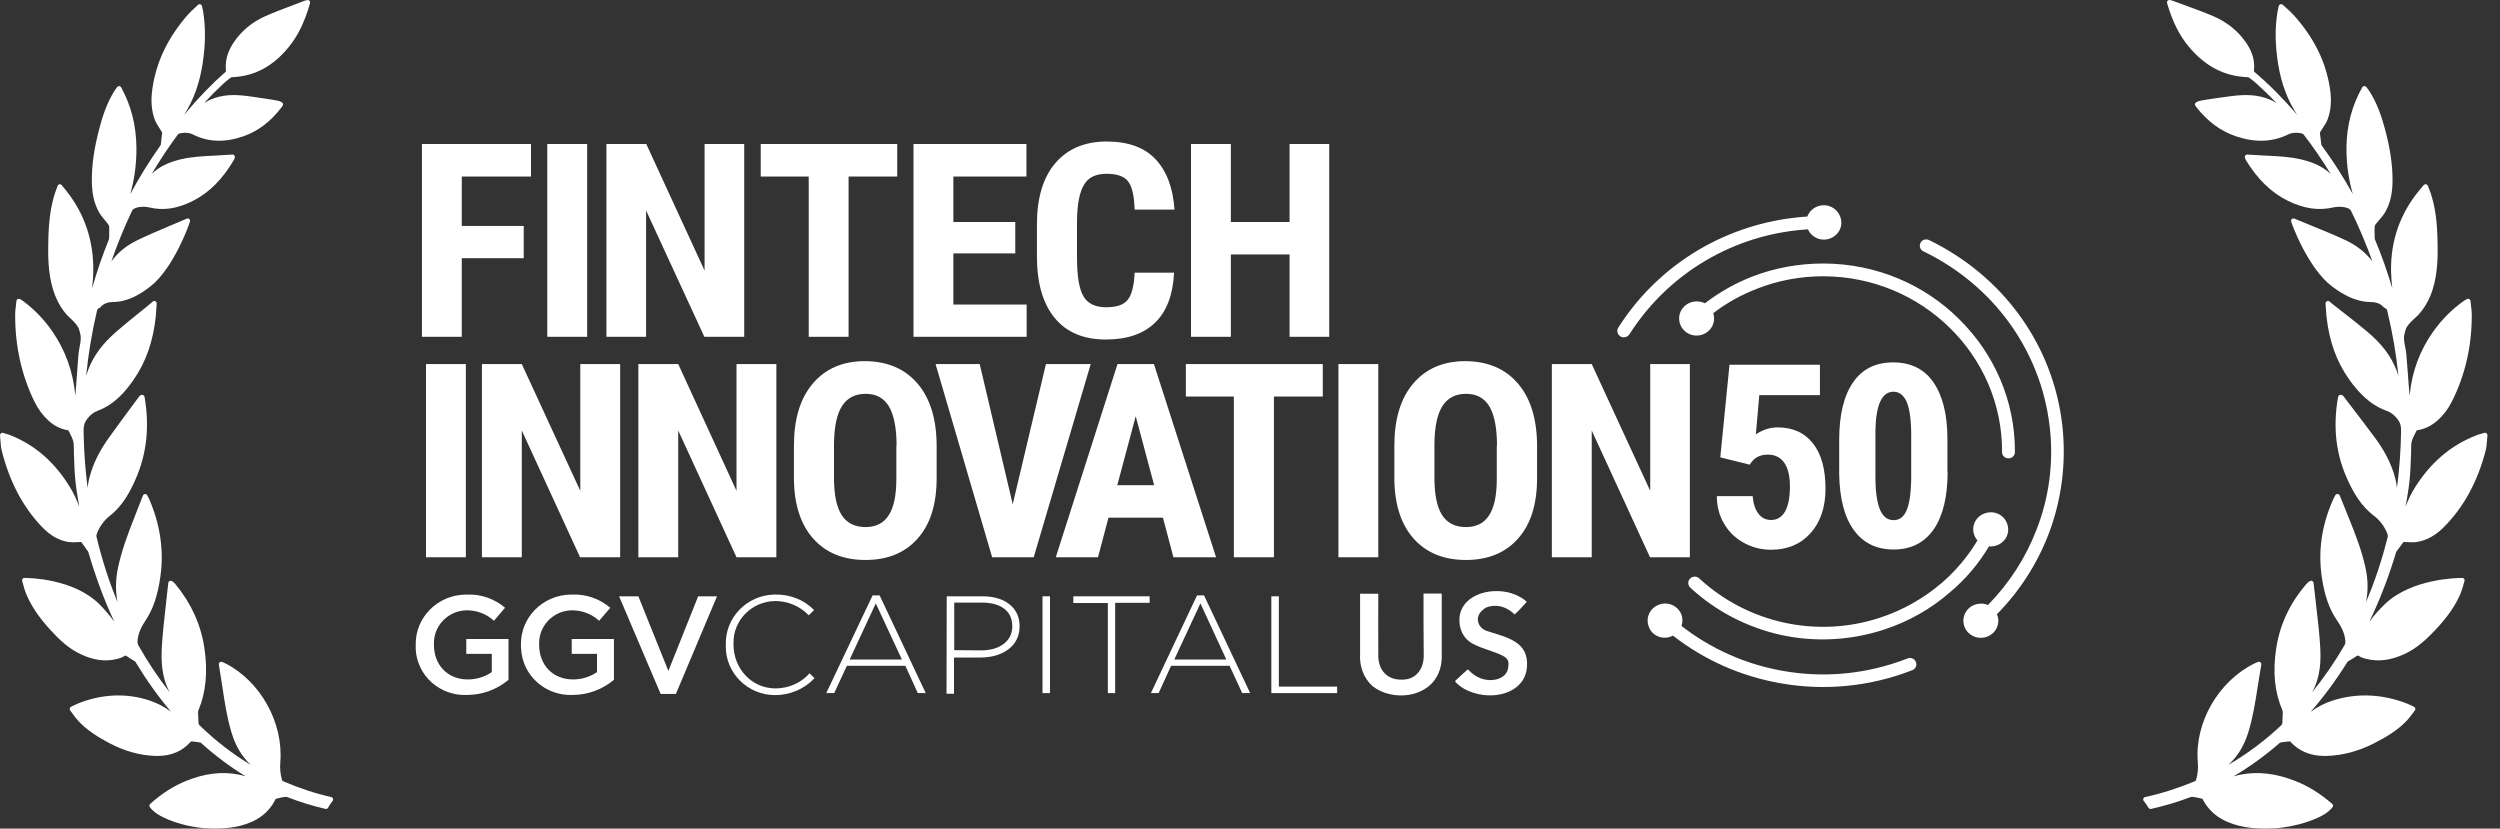 <svg width="175" height="58" viewBox="0 0 175 58" fill="none" xmlns="http://www.w3.org/2000/svg">
<rect x="0" y="0" width="175" height="58" fill="#333333" stroke="none"/>
<path d="M174.058 30.332C174.013 30.296 173.948 30.284 173.897 30.301C173.835 30.32 173.778 30.336 173.725 30.352L173.699 30.359C173.567 30.397 173.453 30.43 173.339 30.474C171.554 31.173 170.148 32.37 169.041 34.133C168.768 34.568 168.556 35.021 168.388 35.472C168.664 33.954 168.728 33.362 168.777 31.662C168.78 31.591 168.78 31.518 168.78 31.447C168.78 31.25 168.78 31.064 168.823 30.895C168.875 30.694 168.981 30.494 169.083 30.3C169.111 30.245 169.14 30.19 169.163 30.142C169.172 30.133 169.198 30.117 169.209 30.115C169.719 30.038 170.171 29.825 170.59 29.463C171.011 29.096 171.358 28.647 171.621 28.128C172.563 26.268 173.035 24.212 173.023 22.018C173.022 21.806 172.997 21.6 172.969 21.376C172.956 21.275 172.943 21.173 172.933 21.066C172.927 21.008 172.89 20.956 172.837 20.931C172.785 20.906 172.722 20.908 172.669 20.939C172.638 20.959 172.61 20.975 172.586 20.989C172.538 21.017 172.501 21.039 172.467 21.063C171.663 21.631 170.954 22.337 170.359 23.162C169.389 24.51 168.824 26.035 168.672 27.712C168.657 27.525 168.642 27.338 168.626 27.151L168.621 27.083C168.561 26.35 168.5 25.592 168.449 24.847C168.437 24.658 168.4 24.474 168.364 24.297C168.296 23.955 168.231 23.633 168.335 23.295C168.358 23.218 168.378 23.141 168.398 23.065C168.447 22.874 168.685 22.582 169.049 22.262L169.063 22.249C169.197 22.137 169.887 21.516 170.279 20.286C170.677 19.037 170.647 17.731 170.625 16.778L170.624 16.753C170.595 15.442 170.451 14.455 170.158 13.55C170.12 13.435 170.075 13.321 170.027 13.201C170.002 13.139 169.977 13.074 169.951 13.007C169.93 12.95 169.878 12.908 169.818 12.898L169.789 12.896C169.737 12.896 169.688 12.918 169.656 12.958L169.371 13.3C168.004 14.94 167.333 16.864 167.375 19.018C167.382 19.398 167.411 19.787 167.462 20.189C167.115 19.009 166.707 17.861 166.244 16.756C166.235 16.732 166.228 16.702 166.228 16.676L166.225 16.525C166.22 16.307 166.215 16.082 166.224 15.86C166.226 15.823 166.25 15.757 166.3 15.692C166.372 15.599 166.451 15.508 166.533 15.414C166.673 15.253 166.818 15.087 166.933 14.898C167.302 14.289 167.475 13.57 167.478 12.635C167.483 11.533 167.311 10.374 166.935 8.987C166.729 8.23 166.419 7.247 165.842 6.356C165.803 6.296 165.759 6.24 165.712 6.18C165.691 6.153 165.669 6.125 165.647 6.095C165.614 6.052 165.569 6.026 165.496 6.026C165.438 6.031 165.386 6.063 165.357 6.114C164.632 7.401 164.271 8.777 164.254 10.319C164.239 11.605 164.443 12.712 164.699 13.586C164.048 12.416 163.324 11.285 162.54 10.212L162.522 10.188C162.504 10.164 162.497 10.153 162.498 10.161C162.449 9.814 162.415 9.536 162.391 9.294C162.392 9.291 162.396 9.27 162.433 9.21C162.485 9.123 162.541 9.038 162.602 8.948C162.723 8.767 162.848 8.579 162.928 8.369C163.17 7.736 163.224 7.017 163.093 6.173C162.807 4.305 161.971 2.624 160.537 1.031C160.389 0.868 160.226 0.723 160.054 0.571L160.006 0.528C159.939 0.468 159.869 0.406 159.799 0.341C159.755 0.3 159.691 0.284 159.629 0.302C159.571 0.32 159.526 0.368 159.512 0.427L159.481 0.562C159.459 0.652 159.443 0.723 159.431 0.794C159.238 1.928 159.252 3.142 159.474 4.507C159.694 5.86 160.133 7.027 160.807 8.041C159.797 6.869 158.814 5.885 157.787 5.013C157.782 5.007 157.775 4.989 157.775 4.985C157.855 4.304 157.685 3.663 157.253 3.024C156.686 2.185 155.899 1.546 154.913 1.124C154.323 0.872 153.711 0.649 153.113 0.43C152.826 0.325 152.539 0.221 152.244 0.109C151.947 -0.007 151.82 -0.028 151.751 0.035C151.663 0.116 151.684 0.185 151.723 0.312L151.735 0.353C152.097 1.553 152.577 2.502 153.204 3.254C154.354 4.636 155.699 5.339 157.313 5.401C157.37 5.404 157.415 5.419 157.433 5.433C157.66 5.601 157.828 5.735 157.975 5.868C158.443 6.289 158.904 6.737 159.355 7.209C158.684 6.799 157.865 6.614 156.942 6.66C156.437 6.685 155.936 6.758 155.451 6.828L155.433 6.831C155.289 6.852 155.147 6.872 155.004 6.892C154.693 6.934 154.379 6.988 154.102 7.036C153.989 7.056 153.721 7.116 153.659 7.244C153.638 7.288 153.64 7.336 153.664 7.379C153.685 7.417 153.709 7.453 153.734 7.486C154.535 8.508 155.448 9.181 156.526 9.544C157.841 9.988 159.048 9.952 160.133 9.429C160.299 9.339 160.499 9.293 160.727 9.293C160.9 9.293 161.029 9.32 161.072 9.33C161.136 9.34 161.223 9.376 161.241 9.399C161.916 10.272 162.556 11.204 163.154 12.184C162.649 11.7 161.99 11.374 161.093 11.162C160.306 10.977 159.502 10.938 158.724 10.899L158.464 10.886C158.22 10.874 157.976 10.859 157.725 10.843L157.304 10.818C157.249 10.818 157.197 10.844 157.166 10.887C157.131 10.933 157.122 10.993 157.143 11.047C157.16 11.093 157.191 11.172 157.206 11.199C158.027 12.549 158.99 13.483 160.15 14.055C161.285 14.612 162.31 14.76 163.344 14.517C163.464 14.488 163.602 14.473 163.746 14.473C164.186 14.473 164.492 14.605 164.557 14.727C165.126 15.883 165.633 17.083 166.071 18.308C165.612 17.684 164.97 17.178 164.157 16.799C163.349 16.424 162.508 16.081 161.68 15.743C161.324 15.599 160.967 15.453 160.612 15.305C160.559 15.282 160.496 15.287 160.447 15.319C160.399 15.351 160.37 15.403 160.37 15.46C160.37 15.57 161.55 18.794 163.264 20.065C163.963 20.583 164.825 21.116 165.911 21.141C166.236 21.148 166.572 21.193 166.826 21.477C166.864 21.522 166.916 21.557 166.972 21.576C167.059 21.604 167.083 21.656 167.125 21.834C167.477 23.288 167.733 24.786 167.891 26.308C167.843 26.153 167.788 25.997 167.724 25.84C167.341 24.882 166.695 24.044 165.692 23.203C165.176 22.767 164.635 22.345 164.111 21.937L164.086 21.918C163.848 21.732 163.61 21.547 163.373 21.359C163.324 21.32 163.276 21.28 163.221 21.234L163.073 21.109C163.021 21.066 162.944 21.057 162.884 21.087C162.821 21.118 162.784 21.182 162.789 21.25C162.796 21.353 162.802 21.451 162.808 21.544L162.811 21.588C162.822 21.78 162.833 21.961 162.853 22.14C163.039 23.884 163.565 25.34 164.463 26.591C165.019 27.364 165.817 28.309 167.06 28.756C167.363 28.865 167.583 29.031 167.818 29.328C168.04 29.606 168.081 29.86 168.076 30.18C168.055 31.521 167.958 32.85 167.787 34.152C167.747 33.79 167.662 33.417 167.532 33.029C167.262 32.227 166.843 31.447 166.248 30.644C165.735 29.949 165.201 29.252 164.685 28.577L164.651 28.532C164.446 28.265 164.241 27.997 164.042 27.735C164.005 27.682 163.951 27.662 163.92 27.652C163.876 27.631 163.823 27.628 163.776 27.648C163.73 27.667 163.695 27.705 163.679 27.752L163.673 27.77C163.665 27.795 163.658 27.816 163.655 27.838C163.299 29.928 163.517 31.8 164.322 33.562C164.715 34.424 165.243 35.4 166.173 36.102C166.597 36.422 166.932 36.872 167.117 37.368C167.156 37.474 167.154 37.521 167.15 37.538C166.756 39.143 166.242 40.691 165.617 42.156C165.778 41.384 165.767 40.573 165.583 39.733C165.322 38.542 164.874 37.388 164.474 36.4L164.355 36.103C164.167 35.64 163.978 35.174 163.783 34.69C163.759 34.628 163.699 34.586 163.62 34.582C163.557 34.582 163.499 34.617 163.469 34.674L163.406 34.791C163.379 34.842 163.353 34.889 163.331 34.938C162.527 36.724 162.255 38.555 162.524 40.38C162.716 41.686 163.042 42.62 163.58 43.411C163.859 43.819 164.124 44.275 164.172 44.834C164.183 44.967 164.178 45.058 164.118 45.162C163.439 46.332 162.678 47.437 161.844 48.463C161.847 48.457 161.85 48.452 161.853 48.446C162.453 47.367 162.471 46.201 162.41 45.202C162.357 44.346 162.258 43.49 162.162 42.664L162.156 42.616C162.117 42.285 162.079 41.954 162.044 41.622C162.024 41.434 162.001 41.246 161.978 41.055L161.947 40.797C161.94 40.74 161.905 40.69 161.854 40.666C161.759 40.617 161.606 40.692 161.44 40.885C160.303 42.209 159.597 43.706 159.342 45.334C159.077 47.021 159.221 48.465 159.78 49.749C159.795 49.783 159.795 49.852 159.795 49.876L159.765 50.614C159.76 50.667 159.732 50.727 159.708 50.749C158.572 51.826 157.321 52.763 155.979 53.542C156.615 52.977 157.071 52.239 157.367 51.304C157.695 50.269 157.864 49.19 158.027 48.145L158.041 48.052C158.099 47.685 158.16 47.318 158.221 46.944L158.291 46.52C158.301 46.458 158.276 46.397 158.227 46.36C158.179 46.322 158.109 46.313 158.054 46.336L157.993 46.361C157.928 46.387 157.872 46.41 157.819 46.437C155.281 47.684 153.611 50.594 153.847 53.355C153.884 53.787 153.844 54.193 153.724 54.596C153.713 54.632 153.677 54.672 153.662 54.679C152.457 55.179 151.311 55.544 150.158 55.794C150.099 55.808 150.052 55.85 150.033 55.906C150.013 55.962 150.025 56.024 150.064 56.07C150.19 56.216 150.299 56.374 150.389 56.538C150.425 56.605 150.513 56.64 150.579 56.623C151.518 56.412 152.433 56.139 153.299 55.811C153.369 55.783 153.422 55.77 153.472 55.778C153.665 55.803 153.868 55.842 154.094 55.897C154.141 55.908 154.179 55.93 154.18 55.928C154.674 56.896 155.522 57.513 156.774 57.813C157.046 57.877 157.327 57.925 157.608 57.954C157.903 57.984 158.232 58 158.585 58C159.075 58 159.424 57.97 159.428 57.97C160.513 57.85 161.44 57.61 162.261 57.235C162.598 57.081 162.982 56.874 163.276 56.505C163.333 56.434 163.323 56.332 163.255 56.272C162.421 55.548 161.572 55.022 160.659 54.664C159.306 54.135 158.074 53.991 156.866 54.22C156.686 54.255 156.51 54.298 156.338 54.348C157.468 53.683 158.55 52.902 159.572 52.012C159.591 51.994 159.624 51.979 159.649 51.974C159.816 51.947 160.038 51.913 160.265 51.897C160.286 51.897 160.313 51.907 160.316 51.908C160.931 52.586 161.724 52.916 162.74 52.916C162.792 52.916 162.844 52.915 162.896 52.913C164 52.878 165.111 52.579 166.197 52.025C166.986 51.62 167.809 51.148 168.476 50.444C168.624 50.287 168.756 50.111 168.873 49.954L168.884 49.939C168.936 49.87 168.988 49.801 169.041 49.732C169.071 49.695 169.083 49.648 169.075 49.6C169.067 49.553 169.04 49.512 168.993 49.483C168.982 49.476 168.699 49.327 168.441 49.229C166.714 48.572 164.97 48.505 163.307 49.032C162.763 49.204 162.25 49.463 161.751 49.821C162.674 48.765 163.528 47.607 164.304 46.362C164.313 46.348 164.335 46.313 164.342 46.306C164.41 46.264 164.479 46.224 164.548 46.184C164.672 46.112 164.801 46.038 164.921 45.95C165.023 45.875 165.052 45.873 165.155 45.938C165.3 46.031 165.47 46.08 165.617 46.117C166.481 46.335 167.351 46.227 168.314 45.782C169.193 45.376 169.869 44.734 170.469 44.102C171.342 43.179 171.912 42.347 172.264 41.482C172.337 41.3 172.39 41.113 172.445 40.916C172.468 40.834 172.491 40.752 172.515 40.671C172.542 40.584 172.495 40.492 172.408 40.462L172.336 40.456C171.98 40.456 168.806 40.507 166.949 42.281C166.545 42.666 166.183 43.077 165.852 43.525C166.587 41.994 167.21 40.381 167.712 38.706L167.719 38.681C167.725 38.661 167.734 38.63 167.74 38.621L168.226 37.965C168.244 37.939 168.246 37.939 168.275 37.939C168.287 37.939 168.301 37.94 168.317 37.94L168.421 37.947C168.782 37.969 168.995 37.965 169.17 37.938C169.861 37.831 170.485 37.488 171.077 36.891C172.463 35.492 173.416 33.748 173.992 31.558C174.054 31.323 174.071 31.086 174.09 30.835C174.098 30.721 174.107 30.604 174.12 30.482C174.126 30.424 174.102 30.369 174.058 30.332Z" fill="white"/>
<path d="M23.19 55.795C22.075 55.545 20.966 55.18 19.799 54.679C19.785 54.673 19.751 54.633 19.74 54.597C19.624 54.194 19.585 53.788 19.621 53.355C19.849 50.594 18.233 47.685 15.778 46.438C15.726 46.411 15.671 46.388 15.608 46.361L15.55 46.337C15.495 46.313 15.427 46.323 15.383 46.359C15.335 46.397 15.311 46.459 15.32 46.521L15.388 46.944C15.447 47.319 15.506 47.685 15.562 48.052L15.576 48.148C15.733 49.191 15.896 50.269 16.214 51.305C16.5 52.24 16.942 52.977 17.557 53.543C16.258 52.764 15.048 51.827 13.949 50.751C13.926 50.728 13.898 50.668 13.894 50.619L13.865 49.88C13.865 49.853 13.864 49.784 13.879 49.749C14.42 48.466 14.559 47.022 14.303 45.334C14.056 43.707 13.373 42.21 12.272 40.885C12.143 40.73 12.03 40.652 11.934 40.652C11.911 40.652 11.89 40.657 11.873 40.665C11.823 40.691 11.789 40.74 11.782 40.798L11.752 41.056C11.73 41.247 11.708 41.435 11.688 41.623C11.654 41.954 11.617 42.285 11.58 42.617L11.574 42.664C11.481 43.491 11.385 44.346 11.334 45.203C11.274 46.201 11.292 47.368 11.873 48.447C11.876 48.452 11.878 48.458 11.881 48.464C11.075 47.437 10.338 46.333 9.681 45.163C9.623 45.059 9.618 44.968 9.629 44.835C9.676 44.275 9.932 43.82 10.201 43.411C10.722 42.621 11.037 41.686 11.224 40.381C11.484 38.556 11.221 36.725 10.443 34.939C10.421 34.89 10.396 34.842 10.37 34.791L10.309 34.675C10.28 34.618 10.217 34.58 10.152 34.583C10.086 34.587 10.029 34.629 10.005 34.69C9.816 35.174 9.633 35.641 9.452 36.104L9.336 36.4C8.949 37.389 8.515 38.543 8.263 39.733C8.085 40.574 8.074 41.384 8.23 42.157C7.625 40.692 7.128 39.144 6.747 37.539C6.743 37.521 6.741 37.475 6.779 37.368C6.957 36.872 7.282 36.423 7.693 36.102C8.592 35.4 9.103 34.425 9.483 33.563C10.263 31.8 10.474 29.928 10.13 27.839C10.126 27.817 10.119 27.795 10.111 27.771L10.105 27.752C10.09 27.706 10.056 27.668 10.011 27.648C9.967 27.629 9.912 27.633 9.877 27.65C9.843 27.663 9.791 27.682 9.757 27.733C9.562 27.998 9.364 28.265 9.166 28.532L9.132 28.577C8.633 29.252 8.116 29.95 7.62 30.644C7.044 31.447 6.638 32.227 6.378 33.03C6.252 33.417 6.17 33.791 6.131 34.153C5.965 32.851 5.871 31.521 5.851 30.181C5.846 29.861 5.886 29.607 6.101 29.328C6.328 29.031 6.541 28.866 6.834 28.756C8.037 28.309 8.809 27.364 9.347 26.591C10.216 25.34 10.726 23.884 10.905 22.141C10.924 21.961 10.935 21.78 10.946 21.588L10.949 21.544C10.954 21.451 10.96 21.354 10.967 21.25C10.972 21.182 10.936 21.118 10.876 21.087C10.818 21.057 10.743 21.066 10.692 21.11L10.55 21.234C10.496 21.281 10.45 21.321 10.402 21.36C10.173 21.547 9.943 21.732 9.712 21.918L9.688 21.937C9.181 22.345 8.658 22.767 8.158 23.203C7.187 24.044 6.562 24.882 6.191 25.84C6.13 25.998 6.076 26.154 6.03 26.309C6.183 24.787 6.43 23.288 6.771 21.834C6.812 21.657 6.835 21.605 6.92 21.576C6.974 21.558 7.023 21.522 7.06 21.479C7.307 21.193 7.632 21.148 7.947 21.141C8.997 21.116 9.831 20.583 10.507 20.065C12.166 18.794 13.308 15.57 13.308 15.46C13.308 15.404 13.28 15.351 13.233 15.318C13.186 15.287 13.123 15.283 13.076 15.304C12.73 15.453 12.385 15.599 12.027 15.749C11.24 16.081 10.426 16.424 9.644 16.799C8.857 17.178 8.235 17.684 7.791 18.308C8.215 17.083 8.706 15.883 9.256 14.729C9.319 14.605 9.616 14.473 10.042 14.473C10.18 14.473 10.314 14.488 10.43 14.516C11.431 14.76 12.423 14.613 13.521 14.054C14.644 13.483 15.576 12.549 16.37 11.198C16.385 11.172 16.415 11.092 16.431 11.048C16.451 10.993 16.443 10.933 16.41 10.887C16.379 10.844 16.329 10.818 16.266 10.818C16.265 10.818 16.265 10.818 16.265 10.818L15.868 10.843C15.625 10.859 15.389 10.874 15.153 10.886L14.901 10.899C14.148 10.938 13.37 10.977 12.609 11.162C11.74 11.374 11.103 11.7 10.614 12.184C11.192 11.204 11.812 10.272 12.465 9.399C12.482 9.376 12.567 9.34 12.636 9.329C12.67 9.32 12.796 9.294 12.962 9.294C13.184 9.294 13.377 9.339 13.541 9.431C14.584 9.95 15.756 9.989 17.028 9.544C18.071 9.182 18.954 8.508 19.729 7.486C19.754 7.453 19.777 7.417 19.798 7.38C19.821 7.336 19.823 7.288 19.802 7.244C19.742 7.116 19.483 7.056 19.373 7.036C19.105 6.988 18.802 6.934 18.501 6.893C18.363 6.873 18.224 6.852 18.086 6.832L18.068 6.829C17.599 6.758 17.114 6.685 16.625 6.66C15.732 6.614 14.939 6.799 14.29 7.21C14.726 6.737 15.172 6.289 15.625 5.868C15.768 5.735 15.93 5.601 16.151 5.433C16.168 5.42 16.211 5.404 16.265 5.401C17.828 5.339 19.13 4.637 20.243 3.255C20.849 2.502 21.314 1.553 21.664 0.353L21.676 0.312C21.714 0.186 21.734 0.116 21.648 0.035C21.582 -0.028 21.465 -0.009 21.162 0.113C20.886 0.221 20.609 0.326 20.324 0.433C19.752 0.649 19.16 0.872 18.589 1.124C17.635 1.546 16.872 2.185 16.324 3.024C15.906 3.663 15.742 4.304 15.819 4.982C15.819 4.99 15.812 5.008 15.811 5.01C14.815 5.885 13.863 6.87 12.885 8.042C13.537 7.028 13.962 5.86 14.175 4.507C14.39 3.143 14.404 1.928 14.217 0.794C14.205 0.723 14.189 0.652 14.168 0.564L14.138 0.427C14.124 0.368 14.081 0.321 14.024 0.302C13.967 0.285 13.903 0.3 13.86 0.342C13.792 0.407 13.725 0.469 13.66 0.529L13.614 0.571C13.447 0.724 13.289 0.868 13.146 1.032C11.759 2.624 10.949 4.306 10.672 6.174C10.546 7.018 10.598 7.736 10.832 8.37C10.91 8.58 11.031 8.767 11.151 8.953C11.206 9.038 11.261 9.124 11.312 9.211C11.349 9.274 11.352 9.291 11.352 9.288C11.329 9.537 11.296 9.815 11.252 10.149C11.25 10.154 11.244 10.164 11.224 10.19L11.208 10.213C10.449 11.286 9.749 12.417 9.119 13.587C9.367 12.713 9.564 11.606 9.55 10.32C9.533 8.778 9.184 7.402 8.482 6.114C8.454 6.064 8.404 6.031 8.334 6.026C8.282 6.026 8.233 6.052 8.201 6.096C8.18 6.126 8.159 6.154 8.138 6.181C8.093 6.24 8.051 6.297 8.013 6.357C7.454 7.248 7.154 8.231 6.955 8.988C6.591 10.376 6.424 11.535 6.429 12.635C6.432 13.571 6.599 14.29 6.957 14.899C7.068 15.088 7.208 15.254 7.348 15.421C7.423 15.509 7.5 15.6 7.569 15.693C7.618 15.758 7.641 15.824 7.642 15.861C7.652 16.083 7.647 16.308 7.642 16.526L7.639 16.677C7.638 16.703 7.632 16.733 7.624 16.756C7.175 17.861 6.781 19.01 6.444 20.19C6.494 19.788 6.522 19.399 6.529 19.02C6.57 16.865 5.92 14.941 4.598 13.301L4.322 12.959C4.29 12.919 4.243 12.896 4.193 12.896L4.165 12.899C4.106 12.909 4.056 12.95 4.036 13.007C4.011 13.075 3.986 13.139 3.962 13.202C3.916 13.322 3.872 13.436 3.836 13.552C3.552 14.456 3.413 15.443 3.384 16.753L3.384 16.779C3.363 17.732 3.334 19.037 3.718 20.287C4.097 21.517 4.765 22.138 4.895 22.25L4.909 22.262C5.261 22.583 5.491 22.875 5.538 23.066C5.558 23.142 5.577 23.219 5.6 23.295C5.7 23.634 5.638 23.956 5.57 24.304C5.536 24.48 5.501 24.662 5.489 24.848C5.44 25.593 5.38 26.351 5.323 27.084L5.317 27.152C5.303 27.339 5.288 27.526 5.273 27.713C5.126 26.036 4.58 24.511 3.64 23.163C3.065 22.338 2.379 21.632 1.601 21.064C1.567 21.04 1.532 21.018 1.485 20.989C1.462 20.976 1.436 20.96 1.403 20.939C1.355 20.91 1.292 20.907 1.242 20.932C1.191 20.957 1.156 21.009 1.15 21.067C1.139 21.173 1.127 21.276 1.114 21.383C1.088 21.601 1.063 21.807 1.062 22.018C1.051 24.213 1.507 26.269 2.419 28.129C2.673 28.648 3.009 29.097 3.417 29.464C3.822 29.826 4.26 30.039 4.753 30.116C4.764 30.118 4.789 30.134 4.793 30.137C4.82 30.191 4.848 30.246 4.876 30.301C4.974 30.494 5.076 30.695 5.127 30.896C5.169 31.065 5.169 31.251 5.169 31.448C5.169 31.52 5.169 31.592 5.171 31.663C5.218 33.363 5.281 33.955 5.548 35.474C5.385 35.022 5.18 34.569 4.916 34.134C3.845 32.371 2.484 31.174 0.757 30.476C0.647 30.431 0.536 30.398 0.409 30.36L0.383 30.353C0.331 30.337 0.276 30.321 0.218 30.303C0.165 30.285 0.104 30.297 0.061 30.334C0.018 30.37 -0.005 30.425 0.001 30.483C0.014 30.604 0.022 30.721 0.03 30.835C0.048 31.086 0.065 31.323 0.125 31.558C0.682 33.748 1.605 35.492 2.945 36.891C3.518 37.489 4.122 37.831 4.792 37.939C4.961 37.965 5.167 37.969 5.516 37.947L5.617 37.941C5.632 37.94 5.646 37.939 5.658 37.939C5.685 37.939 5.688 37.939 5.707 37.968L6.175 38.621C6.181 38.63 6.19 38.661 6.196 38.682L6.203 38.706C6.688 40.381 7.291 41.994 8.002 43.526C7.682 43.077 7.331 42.667 6.941 42.281C5.144 40.508 2.072 40.456 1.728 40.456L1.685 40.457L1.658 40.462C1.573 40.492 1.528 40.584 1.554 40.67C1.578 40.752 1.6 40.834 1.626 40.931C1.675 41.113 1.726 41.3 1.797 41.482C2.138 42.347 2.689 43.179 3.534 44.102C4.114 44.735 4.769 45.376 5.62 45.782C6.551 46.227 7.393 46.336 8.229 46.118C8.372 46.08 8.535 46.031 8.676 45.938C8.776 45.873 8.804 45.875 8.902 45.95C9.019 46.038 9.143 46.112 9.264 46.184C9.331 46.224 9.398 46.264 9.461 46.304C9.471 46.313 9.492 46.349 9.5 46.362C10.251 47.607 11.078 48.765 11.971 49.821C11.488 49.463 10.992 49.205 10.465 49.032C8.855 48.505 7.168 48.572 5.496 49.229C5.247 49.327 4.974 49.476 4.955 49.487C4.917 49.512 4.891 49.554 4.882 49.601C4.875 49.648 4.887 49.696 4.915 49.732C4.967 49.801 5.018 49.87 5.068 49.939L5.079 49.954C5.192 50.111 5.319 50.288 5.463 50.444C6.108 51.148 6.904 51.62 7.668 52.025C8.719 52.58 9.794 52.878 10.863 52.913C10.913 52.915 10.963 52.916 11.013 52.916C11.996 52.916 12.764 52.587 13.356 51.913C13.363 51.907 13.389 51.897 13.403 51.897C13.629 51.913 13.843 51.947 14.004 51.974C14.029 51.979 14.06 51.994 14.08 52.012C15.068 52.902 16.115 53.683 17.208 54.348C17.043 54.298 16.872 54.255 16.697 54.22C15.529 53.991 14.336 54.135 13.027 54.664C12.143 55.022 11.322 55.548 10.515 56.272C10.449 56.332 10.439 56.434 10.494 56.505C10.78 56.874 11.151 57.081 11.477 57.235C12.271 57.61 13.168 57.85 14.22 57.97C14.223 57.97 14.56 58 15.034 58C15.376 58 15.694 57.984 15.979 57.954C16.252 57.925 16.524 57.877 16.788 57.813C17.999 57.513 18.82 56.896 19.29 55.938C19.299 55.93 19.335 55.909 19.381 55.897C19.599 55.842 19.796 55.803 19.983 55.778C20.027 55.771 20.082 55.783 20.151 55.811C20.988 56.139 21.873 56.412 22.781 56.623C22.794 56.626 22.807 56.627 22.82 56.627C22.881 56.627 22.937 56.593 22.967 56.538C23.053 56.374 23.159 56.216 23.28 56.07C23.319 56.024 23.33 55.962 23.311 55.906C23.293 55.851 23.248 55.809 23.19 55.795Z" fill="white"/>
<path d="M40.62 25.485H43.41V39.007H40.605L36.525 30.134V39.007H33.735V25.485H36.525L40.62 34.358V25.485ZM64.215 26.834C65.1 27.86 65.55 29.298 65.565 31.146V33.463C65.565 35.282 65.13 36.69 64.245 37.687C63.375 38.684 62.145 39.198 60.585 39.198C59.04 39.198 57.81 38.699 56.925 37.702C56.04 36.705 55.59 35.311 55.575 33.522V31.204C55.575 29.342 56.01 27.89 56.895 26.849C57.78 25.807 58.995 25.279 60.555 25.279C62.115 25.294 63.33 25.807 64.215 26.834ZM62.76 31.19C62.76 29.973 62.58 29.063 62.235 28.462C61.875 27.86 61.335 27.567 60.585 27.567C59.85 27.567 59.295 27.86 58.935 28.433C58.575 29.005 58.395 29.87 58.38 31.043V33.449C58.38 34.636 58.56 35.502 58.92 36.059C59.28 36.617 59.835 36.895 60.585 36.895C61.32 36.895 61.86 36.617 62.205 36.074C62.565 35.531 62.745 34.681 62.745 33.522V31.19H62.76ZM51.555 34.358L47.475 25.485H44.685V39.007H47.475V30.134L51.555 39.007H54.345V25.485H51.555V34.358ZM29.82 39.007H32.61V25.485H29.82V39.007ZM80.775 25.485L85.125 39.007H82.14L81.405 36.235H77.595L76.86 39.007H73.905L78.225 25.485H80.775ZM80.79 33.962L79.5 29.137L78.21 33.962H80.79ZM93.69 39.007H96.48V25.485H93.69V39.007ZM83.01 27.758H86.37V39.007H89.175V27.758H92.595V25.485H83.01V27.758ZM115.515 25.485V34.358L111.42 25.485H108.63V39.007H111.42V30.134L115.5 39.007H118.29V25.485H115.515ZM106.245 26.834C107.13 27.86 107.58 29.298 107.595 31.146V33.463C107.595 35.282 107.16 36.69 106.275 37.687C105.405 38.684 104.175 39.198 102.615 39.198C101.07 39.198 99.84 38.699 98.955 37.702C98.07 36.705 97.62 35.311 97.605 33.522V31.204C97.605 29.342 98.04 27.89 98.925 26.849C99.81 25.807 101.025 25.279 102.585 25.279C104.145 25.294 105.36 25.807 106.245 26.834ZM104.79 31.19C104.79 29.973 104.61 29.063 104.265 28.462C103.905 27.86 103.365 27.567 102.615 27.567C101.88 27.567 101.325 27.86 100.965 28.433C100.605 29.005 100.425 29.87 100.41 31.043V33.449C100.41 34.636 100.59 35.502 100.95 36.059C101.31 36.617 101.865 36.895 102.615 36.895C103.35 36.895 103.89 36.617 104.235 36.074C104.595 35.531 104.775 34.681 104.775 33.522V31.19H104.79ZM73.215 25.485L70.89 35.297L68.58 25.485H65.49L69.45 39.007H72.36L76.35 25.485H73.215ZM139.23 38.245C139.395 38.259 139.575 38.245 139.74 38.186C140.385 37.98 140.73 37.306 140.505 36.675C140.295 36.044 139.605 35.707 138.96 35.927C138.315 36.133 137.97 36.807 138.195 37.438C138.24 37.584 138.33 37.717 138.42 37.834C137.76 38.934 136.92 39.946 135.93 40.797C134.7 41.852 133.245 42.703 131.58 43.246C129.345 43.979 127.035 44.053 124.89 43.583C122.67 43.099 120.615 42.029 118.95 40.489C118.77 40.312 118.485 40.327 118.305 40.503C118.125 40.679 118.14 40.958 118.32 41.134C120.09 42.776 122.295 43.92 124.68 44.449C126.99 44.947 129.45 44.859 131.85 44.082C133.62 43.51 135.195 42.6 136.5 41.456C137.61 40.532 138.51 39.447 139.23 38.245ZM116.985 44.551C117.03 44.536 117.06 44.522 117.105 44.492C119.28 46.194 121.86 47.338 124.605 47.822C127.62 48.364 130.815 48.1 133.86 46.913C134.1 46.825 134.205 46.56 134.115 46.34C134.025 46.106 133.755 46.003 133.53 46.091C130.635 47.221 127.62 47.47 124.77 46.956C122.19 46.502 119.76 45.416 117.705 43.818C117.795 43.554 117.795 43.261 117.69 42.996C117.435 42.38 116.73 42.087 116.1 42.337C115.47 42.586 115.17 43.275 115.425 43.891C115.65 44.507 116.37 44.8 116.985 44.551ZM144.36 29.753C144.03 26.907 142.98 24.311 141.405 22.126C139.77 19.852 137.565 18.034 135.03 16.802C134.805 16.699 134.535 16.787 134.43 17.007C134.325 17.227 134.415 17.491 134.64 17.594C137.04 18.753 139.125 20.483 140.67 22.625C142.155 24.692 143.16 27.142 143.475 29.84C143.775 32.378 143.43 34.842 142.56 37.071C141.795 39.051 140.64 40.84 139.155 42.351C138.96 42.263 138.75 42.234 138.525 42.263C137.85 42.337 137.37 42.923 137.445 43.583C137.52 44.243 138.12 44.712 138.795 44.639C139.47 44.566 139.95 43.979 139.875 43.319C139.86 43.202 139.83 43.099 139.785 42.996C141.36 41.398 142.59 39.491 143.4 37.394C144.3 35.032 144.66 32.437 144.36 29.753ZM127.665 14.367C127.14 14.367 126.69 14.69 126.51 15.159C123.96 15.32 121.56 16.039 119.445 17.183C116.925 18.547 114.795 20.542 113.28 22.933C113.145 23.138 113.22 23.416 113.43 23.549C113.64 23.68 113.925 23.607 114.06 23.402C115.5 21.128 117.51 19.251 119.895 17.96C121.89 16.875 124.155 16.201 126.555 16.054C126.75 16.479 127.17 16.773 127.665 16.773C128.34 16.773 128.895 16.244 128.895 15.585C128.88 14.91 128.34 14.367 127.665 14.367ZM127.65 19.339C131.115 19.354 134.235 20.733 136.5 22.962C138.765 25.191 140.16 28.256 140.145 31.645C140.145 31.894 140.34 32.084 140.595 32.084C140.85 32.084 141.045 31.894 141.045 31.645C141.06 28.007 139.56 24.722 137.13 22.331C134.73 19.941 131.37 18.459 127.65 18.445C125.91 18.445 124.245 18.753 122.715 19.339C121.485 19.808 120.36 20.454 119.34 21.231C119.175 21.143 118.98 21.099 118.77 21.099C118.095 21.099 117.54 21.627 117.54 22.287C117.54 22.947 118.08 23.49 118.755 23.49C119.43 23.49 119.985 22.962 119.985 22.302C119.985 22.17 119.97 22.038 119.925 21.921C120.87 21.202 121.92 20.615 123.045 20.19C124.47 19.633 126.03 19.339 127.65 19.339Z" fill="white"/>
<path d="M36.66 18.076H32.325V23.576H29.535V10.082H37.17V12.356H32.325V15.817H36.66V18.076ZM41.1 23.576H38.31V10.082H41.1V23.576ZM52.095 23.576H49.305L45.225 14.732V23.576H42.45V10.082H45.24L49.32 18.941V10.082H52.095V23.576ZM62.82 12.356H59.4V23.576H56.61V12.356H53.25V10.082H62.805V12.356H62.82ZM71.07 17.738H66.735V21.317H71.865V23.576H63.945V10.082H71.85V12.356H66.735V15.538H71.07V17.738ZM82.185 19.088C82.11 20.628 81.675 21.786 80.865 22.578C80.055 23.37 78.9 23.766 77.415 23.766C75.855 23.766 74.655 23.268 73.83 22.256C73.005 21.258 72.585 19.821 72.585 17.958V15.7C72.585 13.852 73.02 12.414 73.875 11.417C74.73 10.42 75.93 9.906 77.46 9.906C78.96 9.906 80.1 10.317 80.88 11.138C81.66 11.96 82.11 13.133 82.215 14.673H79.425C79.395 13.72 79.245 13.06 78.975 12.708C78.705 12.341 78.195 12.165 77.46 12.165C76.71 12.165 76.185 12.414 75.885 12.928C75.57 13.441 75.405 14.277 75.39 15.45V18.002C75.39 19.337 75.54 20.261 75.855 20.76C76.155 21.258 76.68 21.508 77.43 21.508C78.165 21.508 78.675 21.332 78.945 20.98C79.23 20.628 79.38 19.997 79.425 19.088H82.185ZM93.045 23.576H90.27V17.812H86.16V23.576H83.37V10.082H86.16V15.538H90.27V10.082H93.045V23.576Z" fill="white"/>
<path d="M120.42 32.014L121.065 25.531H127.395V27.658H123.15L122.91 30.401C123.405 30.078 123.9 29.917 124.425 29.917C125.505 29.917 126.33 30.298 126.915 31.046C127.5 31.794 127.785 32.85 127.785 34.214C127.785 35.49 127.44 36.531 126.75 37.309C126.06 38.086 125.13 38.482 123.975 38.482C123.285 38.482 122.655 38.321 122.07 37.998C121.485 37.675 121.02 37.235 120.69 36.663C120.345 36.091 120.18 35.446 120.18 34.727H122.685C122.73 35.255 122.865 35.666 123.09 35.959C123.315 36.253 123.615 36.399 123.975 36.399C124.395 36.399 124.71 36.209 124.95 35.813C125.175 35.417 125.295 34.83 125.295 34.053C125.295 33.319 125.16 32.762 124.89 32.381C124.62 31.999 124.23 31.823 123.75 31.823C123.27 31.823 122.895 31.985 122.64 32.307L122.475 32.527L120.42 32.014Z" fill="white"/>
<path d="M136.334 33.008C136.334 34.769 136.004 36.118 135.359 37.056C134.699 37.995 133.769 38.465 132.554 38.465C131.354 38.465 130.424 38.01 129.764 37.1C129.104 36.191 128.774 34.886 128.744 33.199V30.794C128.744 29.034 129.074 27.684 129.719 26.761C130.364 25.822 131.309 25.367 132.524 25.367C133.739 25.367 134.684 25.822 135.329 26.746C135.974 27.67 136.319 28.99 136.319 30.706V33.008H136.334ZM133.784 30.427C133.784 29.415 133.679 28.667 133.484 28.169C133.274 27.67 132.959 27.421 132.539 27.421C131.729 27.421 131.309 28.345 131.279 30.178V33.361C131.279 34.387 131.384 35.15 131.594 35.663C131.804 36.162 132.119 36.411 132.554 36.411C132.974 36.411 133.274 36.176 133.469 35.707C133.664 35.238 133.769 34.519 133.784 33.551V30.427Z" fill="white"/>
<path d="M29.1 45.156V45.126C29.07 43.22 30.63 41.65 32.58 41.621C32.61 41.621 32.655 41.621 32.685 41.621C33.66 41.577 34.62 41.914 35.355 42.545L34.575 43.454C34.05 42.97 33.36 42.706 32.625 42.721C31.335 42.765 30.33 43.836 30.375 45.097V45.112V45.141C30.375 46.534 31.32 47.561 32.745 47.561C33.345 47.561 33.93 47.385 34.425 47.048V45.772H32.64V44.73H35.595V47.59C34.785 48.265 33.765 48.646 32.7 48.646C30.795 48.734 29.19 47.297 29.1 45.434C29.1 45.332 29.1 45.244 29.1 45.156Z" fill="white"/>
<path d="M36.465 45.156V45.126C36.435 43.22 37.995 41.65 39.945 41.621C39.975 41.621 40.02 41.621 40.05 41.621C41.025 41.577 41.985 41.914 42.72 42.545L41.94 43.454C41.415 42.97 40.71 42.706 39.99 42.721C38.7 42.765 37.695 43.836 37.74 45.097V45.112V45.141C37.74 46.534 38.685 47.561 40.11 47.561C40.71 47.561 41.295 47.385 41.79 47.048V45.772H40.02V44.73H42.975V47.59C42.165 48.265 41.145 48.646 40.08 48.646C38.175 48.72 36.57 47.282 36.48 45.42C36.465 45.332 36.465 45.244 36.465 45.156Z" fill="white"/>
<path d="M43.336 41.742H44.686L46.786 46.964L48.871 41.742H50.191L47.311 48.577H46.246L43.336 41.742Z" fill="white"/>
<path d="M50.806 45.152V45.123C50.761 43.231 52.276 41.662 54.211 41.618C54.241 41.618 54.256 41.618 54.286 41.618C55.306 41.603 56.281 41.984 56.986 42.703L56.611 43.07C56.011 42.439 55.156 42.072 54.271 42.072C52.636 42.087 51.316 43.407 51.346 45.02C51.346 45.05 51.346 45.079 51.346 45.108V45.138C51.361 46.839 52.636 48.188 54.286 48.188C55.201 48.188 56.071 47.807 56.671 47.132L57.016 47.47C56.311 48.232 55.306 48.658 54.256 48.658C52.351 48.658 50.806 47.132 50.806 45.27C50.806 45.211 50.806 45.182 50.806 45.152Z" fill="white"/>
<path d="M61.08 41.68H61.575L64.8 48.514H64.245L63.375 46.608H59.28L58.395 48.514H57.84L61.08 41.68ZM63.135 46.168L61.305 42.237L59.475 46.168H63.135Z" fill="white"/>
<path d="M66.271 41.742H68.791C70.321 41.742 71.371 42.52 71.371 43.825V43.854C71.371 45.277 70.111 46.025 68.656 46.025H66.781V48.562H66.256L66.271 41.742ZM68.701 45.526C69.991 45.526 70.861 44.866 70.861 43.854V43.825C70.861 42.739 70.006 42.182 68.761 42.182H66.796V45.511L68.701 45.526Z" fill="white"/>
<path d="M72.975 41.742H73.5V48.518H72.975V41.742Z" fill="white"/>
<path d="M77.55 42.212H75.135V41.742H80.475V42.197H78.06V48.518H77.55V42.212Z" fill="white"/>
<path d="M83.79 41.68H84.284L87.51 48.514H86.954L86.07 46.608H81.975L81.105 48.514H80.564L83.79 41.68ZM85.844 46.168L84.029 42.237L82.2 46.168H85.844Z" fill="white"/>
<path d="M88.994 41.742H89.519V48.063H93.599V48.518H88.994V41.742Z" fill="white"/>
<path d="M99.646 41.547C100.051 41.547 100.456 41.547 100.846 41.547C100.906 41.547 100.921 41.562 100.921 41.62C100.921 41.958 100.921 42.28 100.921 42.617C100.921 43.761 100.921 44.906 100.921 46.05C100.906 46.431 100.846 46.812 100.681 47.15C99.931 48.865 97.456 49.115 96.076 48.029C95.446 47.458 95.161 46.636 95.206 45.815C95.206 44.392 95.206 42.984 95.206 41.562C95.626 41.562 96.061 41.562 96.481 41.562C96.466 42.969 96.481 44.363 96.481 45.771C96.436 46.827 97.036 47.619 98.176 47.575C99.151 47.56 99.646 46.812 99.661 45.932C99.646 44.451 99.646 42.999 99.646 41.547Z" fill="white"/>
<path d="M106.02 43.012C105.645 42.631 105.105 42.367 104.55 42.411C104.145 42.44 103.935 42.543 103.725 42.763C103.245 43.203 103.41 43.936 104.085 44.171C105.45 44.611 107.01 44.889 106.89 46.649C106.785 48.424 104.775 48.981 103.26 48.527C102.735 48.38 102.24 48.131 101.88 47.735C101.865 47.72 101.865 47.661 101.88 47.647C102.15 47.383 102.45 47.119 102.75 46.855C103.065 47.192 103.44 47.456 103.905 47.559C104.55 47.72 105.465 47.5 105.57 46.752C105.585 46.517 105.72 46.151 105.165 45.887C104.505 45.564 103.77 45.417 103.125 45.08C102.405 44.699 102.105 43.995 102.165 43.217C102.345 41.487 104.67 41.017 106.08 41.633C106.35 41.751 106.605 41.883 106.83 42.088C106.86 42.117 106.875 42.132 106.83 42.176C106.56 42.455 106.32 42.763 106.02 43.012Z" fill="white"/>
</svg>
